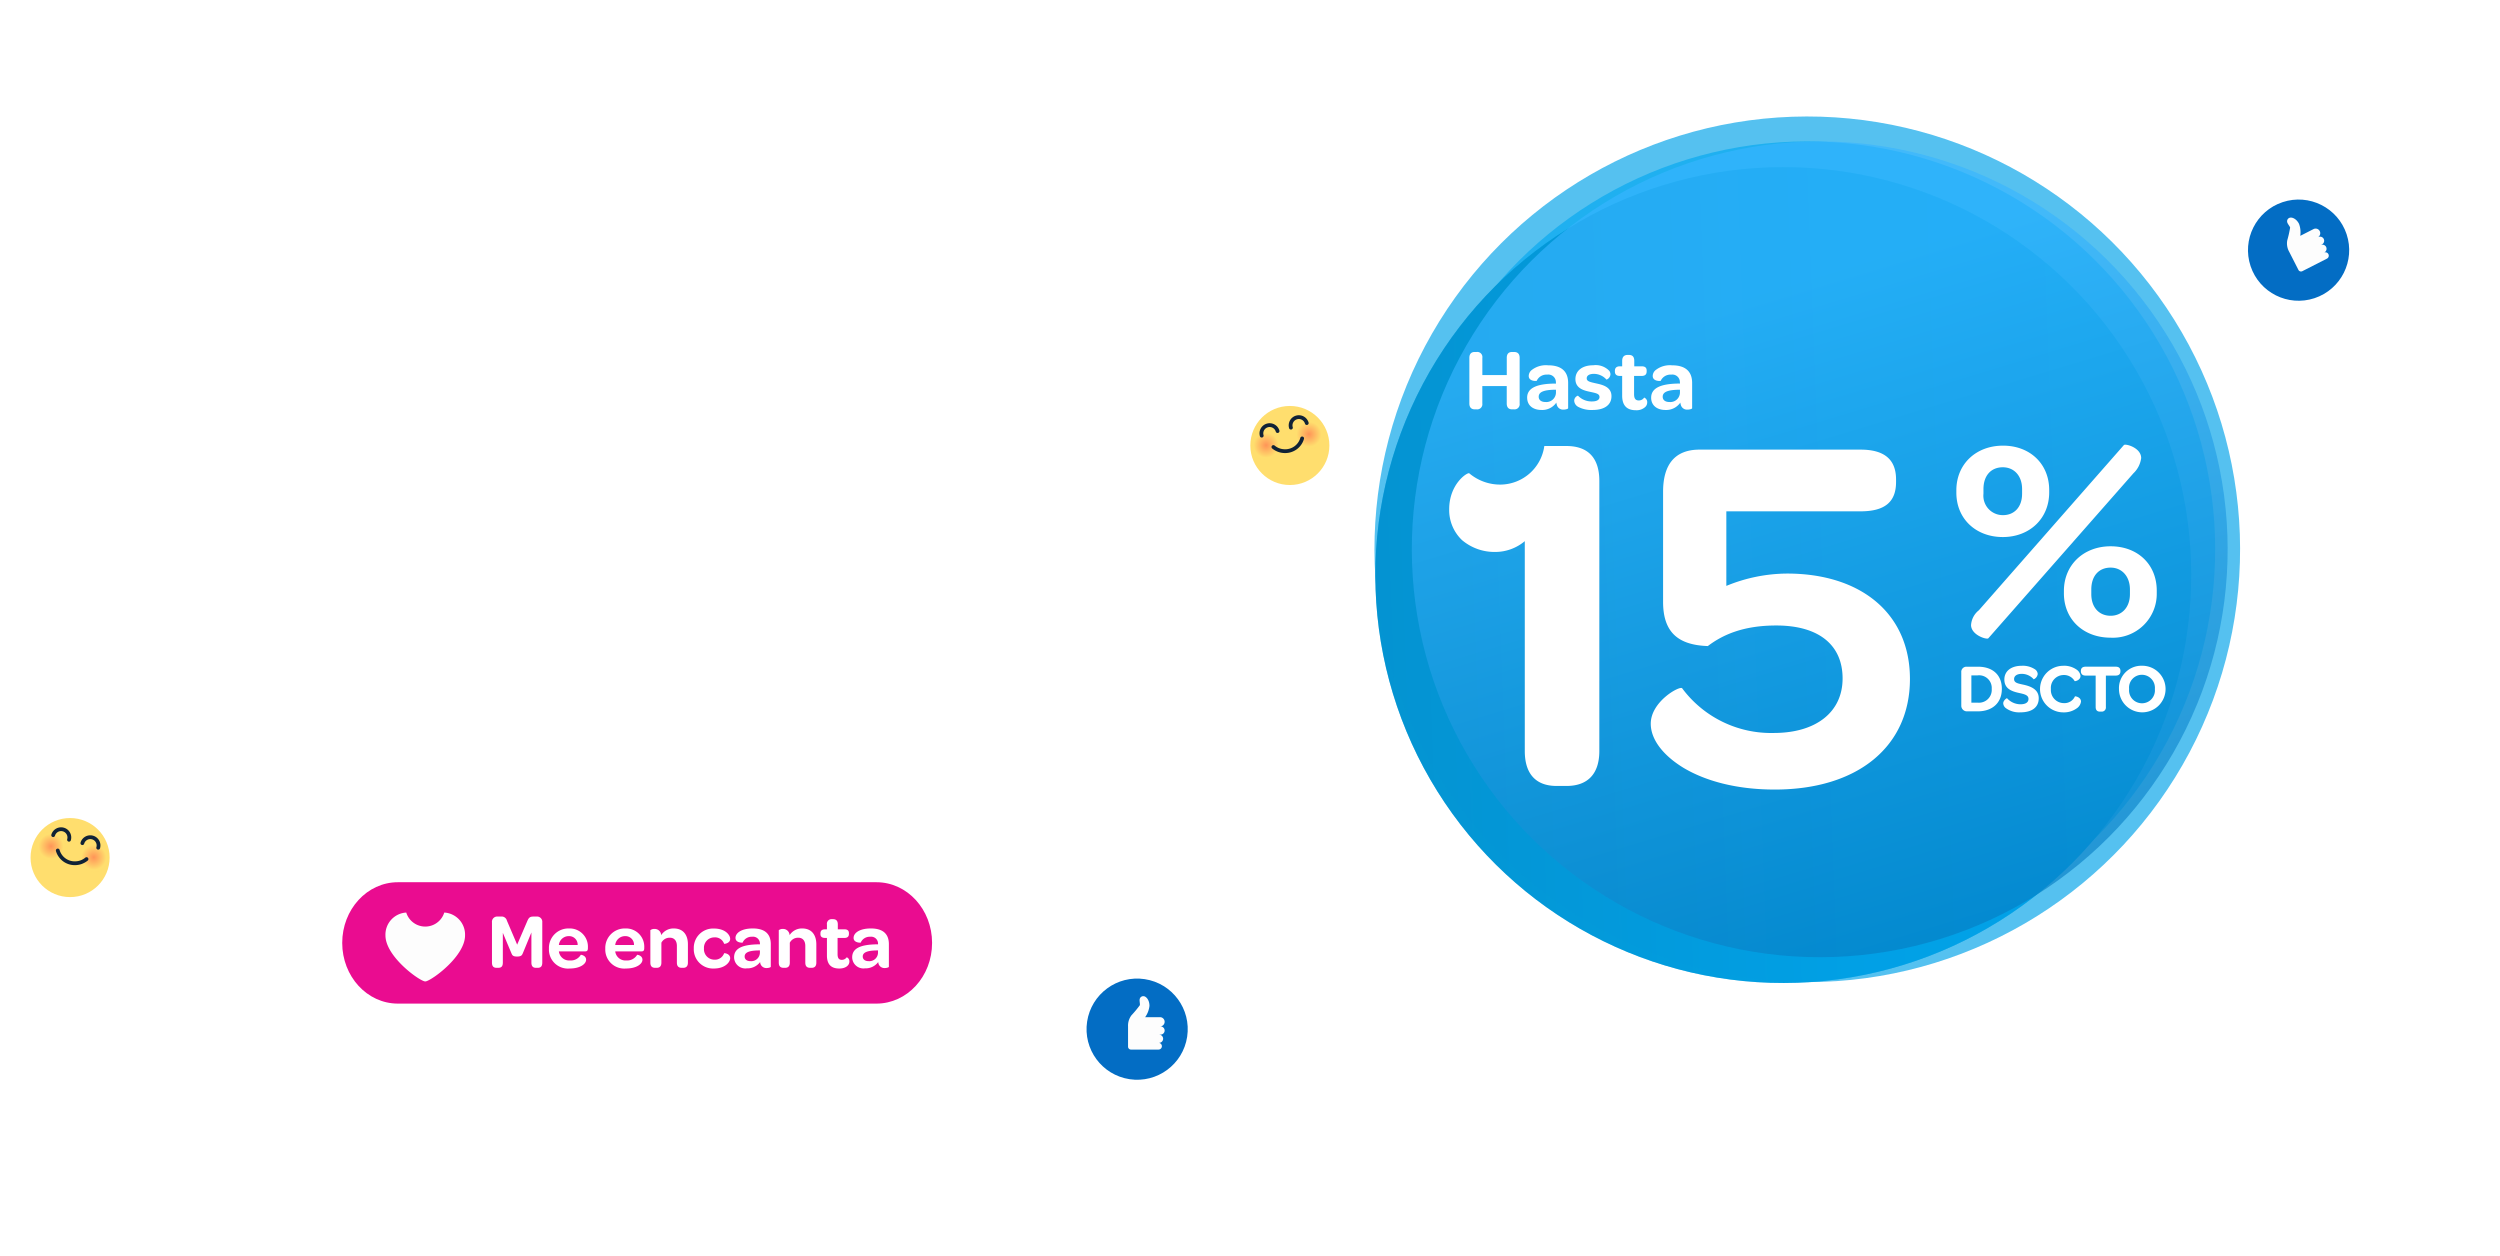 <svg xmlns="http://www.w3.org/2000/svg" xmlns:xlink="http://www.w3.org/1999/xlink" width="399.315" height="200.576" viewBox="0 0 399.315 200.576"><defs><style>.a,.c,.k,.s{fill:none;}.b{opacity:0.395;}.c,.k,.s{stroke:#fff;stroke-miterlimit:10;}.c{stroke-width:3.072px;}.d,.v,.x{fill:#fff;}.e{fill:#ffde6e;}.f,.g,.o,.p,.q{opacity:0.5;}.f{fill:url(#a);}.g{fill:url(#b);}.h{fill:#102236;}.i{opacity:0.579;}.j{clip-path:url(#c);}.k{stroke-width:1.327px;}.l{clip-path:url(#d);}.m{fill:#036dc4;}.n{fill:#fdfdfd;}.o{fill:url(#f);}.p{fill:url(#g);}.r{clip-path:url(#h);}.s{stroke-width:1.119px;}.t{clip-path:url(#i);}.u{opacity:0.42;}.v{opacity:0.08;}.w{opacity:0.558;}.x{fill-rule:evenodd;}.y{fill:#ea0c90;}.z{fill:#5ccdff;mix-blend-mode:multiply;isolation:isolate;}.aa,.ab{fill:#00a3e9;}.ab{opacity:0.665;}.ac{opacity:0.413;fill:url(#al);}.ad{opacity:0.651;fill:url(#am);}.ae{opacity:0.52;}.af{filter:url(#bd);}.ag{filter:url(#bb);}.ah{filter:url(#az);}.ai{filter:url(#ax);}.aj{filter:url(#av);}.ak{filter:url(#at);}.al{filter:url(#ar);}.am{filter:url(#ap);}.an{filter:url(#an);}.ao{filter:url(#aj);}.ap{filter:url(#ah);}.aq{filter:url(#af);}.ar{filter:url(#ad);}.as{filter:url(#ab);}.at{filter:url(#z);}.au{filter:url(#x);}.av{filter:url(#v);}.aw{filter:url(#t);}.ax{filter:url(#r);}.ay{filter:url(#p);}.az{filter:url(#n);}.ba{filter:url(#l);}.bb{filter:url(#j);}</style><radialGradient id="a" cx="0.5" cy="0.5" r="0.5" gradientTransform="matrix(-1, 0, 0, 1, 1, 0)" gradientUnits="objectBoundingBox"><stop offset="0" stop-color="#ff4c41"/><stop offset="0.841" stop-color="#ffde6e"/></radialGradient><radialGradient id="b" cx="0.5" cy="0.5" gradientTransform="matrix(0.925, -0.379, -0.379, -0.925, 0.227, 1.152)" xlink:href="#a"/><clipPath id="c"><path class="a" d="M890.672,327.972l-16.285,18.771,27.509,4.169Z" transform="translate(-874.387 -327.972)"/></clipPath><clipPath id="d"><path class="a" d="M10.26,0,0,11.826l17.33,2.627Z"/></clipPath><radialGradient id="f" cx="0.5" cy="0.5" gradientTransform="translate(0)" xlink:href="#a"/><radialGradient id="g" cx="0.5" cy="0.5" gradientTransform="matrix(0.925, 0.379, -0.379, 0.925, 0.227, -0.152)" xlink:href="#a"/><clipPath id="h"><circle class="a" cx="8.431" cy="8.431" r="8.431" transform="matrix(0.987, -0.159, 0.159, 0.987, 0, 2.678)"/></clipPath><clipPath id="i"><circle class="a" cx="4.8" cy="4.8" r="4.8" transform="matrix(0.987, -0.159, 0.159, 0.987, 0, 1.525)"/></clipPath><filter id="j" x="19.675" y="33.056" width="43.816" height="74.355" filterUnits="userSpaceOnUse"><feOffset dy="3" input="SourceAlpha"/><feGaussianBlur stdDeviation="3" result="k"/><feFlood flood-color="#00427b" flood-opacity="0.4"/><feComposite operator="in" in2="k"/><feComposite in="SourceGraphic"/></filter><filter id="l" x="47.065" y="33.686" width="48.538" height="73.095" filterUnits="userSpaceOnUse"><feOffset dy="3" input="SourceAlpha"/><feGaussianBlur stdDeviation="3" result="m"/><feFlood flood-color="#00427b" flood-opacity="0.4"/><feComposite operator="in" in2="m"/><feComposite in="SourceGraphic"/></filter><filter id="n" x="81.067" y="33.686" width="44.76" height="73.095" filterUnits="userSpaceOnUse"><feOffset dy="3" input="SourceAlpha"/><feGaussianBlur stdDeviation="3" result="o"/><feFlood flood-color="#00427b" flood-opacity="0.4"/><feComposite operator="in" in2="o"/><feComposite in="SourceGraphic"/></filter><filter id="p" x="113.022" y="33.686" width="41.612" height="73.095" filterUnits="userSpaceOnUse"><feOffset dy="3" input="SourceAlpha"/><feGaussianBlur stdDeviation="3" result="q"/><feFlood flood-color="#00427b" flood-opacity="0.4"/><feComposite operator="in" in2="q"/><feComposite in="SourceGraphic"/></filter><filter id="r" x="141.986" y="33.686" width="44.918" height="73.095" filterUnits="userSpaceOnUse"><feOffset dy="3" input="SourceAlpha"/><feGaussianBlur stdDeviation="3" result="s"/><feFlood flood-color="#00427b" flood-opacity="0.4"/><feComposite operator="in" in2="s"/><feComposite in="SourceGraphic"/></filter><filter id="t" x="48.832" y="101.18" width="65.024" height="34.991" filterUnits="userSpaceOnUse"><feOffset dy="3" input="SourceAlpha"/><feGaussianBlur stdDeviation="3" result="u"/><feFlood flood-color="#00427b" flood-opacity="0.4"/><feComposite operator="in" in2="u"/><feComposite in="SourceGraphic"/></filter><filter id="v" x="108.12" y="104.539" width="29.694" height="31.632" filterUnits="userSpaceOnUse"><feOffset dy="3" input="SourceAlpha"/><feGaussianBlur stdDeviation="3" result="w"/><feFlood flood-color="#00427b" flood-opacity="0.4"/><feComposite operator="in" in2="w"/><feComposite in="SourceGraphic"/></filter><filter id="x" x="148.213" y="104.532" width="24.39" height="31.411" filterUnits="userSpaceOnUse"><feOffset dy="3" input="SourceAlpha"/><feGaussianBlur stdDeviation="3" result="y"/><feFlood flood-color="#00427b" flood-opacity="0.4"/><feComposite operator="in" in2="y"/><feComposite in="SourceGraphic"/></filter><filter id="z" x="97.196" y="104.483" width="27.408" height="31.636" filterUnits="userSpaceOnUse"><feOffset dy="3" input="SourceAlpha"/><feGaussianBlur stdDeviation="3" result="aa"/><feFlood flood-color="#00427b" flood-opacity="0.4"/><feComposite operator="in" in2="aa"/><feComposite in="SourceGraphic"/></filter><filter id="ab" x="121.201" y="104.521" width="29.32" height="35.555" filterUnits="userSpaceOnUse"><feOffset dy="3" input="SourceAlpha"/><feGaussianBlur stdDeviation="3" result="ac"/><feFlood flood-color="#00427b" flood-opacity="0.4"/><feComposite operator="in" in2="ac"/><feComposite in="SourceGraphic"/></filter><filter id="ad" x="155.302" y="104.483" width="30.134" height="31.636" filterUnits="userSpaceOnUse"><feOffset dy="3" input="SourceAlpha"/><feGaussianBlur stdDeviation="3" result="ae"/><feFlood flood-color="#00427b" flood-opacity="0.4"/><feComposite operator="in" in2="ae"/><feComposite in="SourceGraphic"/></filter><filter id="af" x="134.571" y="104.759" width="29.532" height="31.451" filterUnits="userSpaceOnUse"><feOffset dy="3" input="SourceAlpha"/><feGaussianBlur stdDeviation="3" result="ag"/><feFlood flood-color="#00427b" flood-opacity="0.4"/><feComposite operator="in" in2="ag"/><feComposite in="SourceGraphic"/></filter><filter id="ah" x="20.277" y="97.589" width="41.942" height="41.935" filterUnits="userSpaceOnUse"><feOffset dy="3" input="SourceAlpha"/><feGaussianBlur stdDeviation="3" result="ai"/><feFlood flood-color="#00427b" flood-opacity="0.4"/><feComposite operator="in" in2="ai"/><feComposite in="SourceGraphic"/></filter><filter id="aj" x="140.359" y="162.953" width="19.378" height="19.342" filterUnits="userSpaceOnUse"><feOffset dy="3" input="SourceAlpha"/><feGaussianBlur stdDeviation="3" result="ak"/><feFlood flood-color="#00427b" flood-opacity="0.4"/><feComposite operator="in" in2="ak"/><feComposite in="SourceGraphic"/></filter><linearGradient id="al" x1="0.5" x2="0.5" y2="1" gradientUnits="objectBoundingBox"><stop offset="0" stop-color="#00a3e9"/><stop offset="0.419" stop-color="#029ee0"/><stop offset="1" stop-color="#0a7eaf"/></linearGradient><linearGradient id="am" x1="0.164" y1="0.516" x2="1.058" y2="0.281" gradientUnits="objectBoundingBox"><stop offset="0" stop-color="#38b6ff"/><stop offset="1" stop-color="#0077bc"/></linearGradient><filter id="an" x="222.472" y="62.237" width="41.986" height="72.298" filterUnits="userSpaceOnUse"><feOffset dy="3" input="SourceAlpha"/><feGaussianBlur stdDeviation="3" result="ao"/><feFlood flood-color="#00427b" flood-opacity="0.4"/><feComposite operator="in" in2="ao"/><feComposite in="SourceGraphic"/></filter><filter id="ap" x="254.671" y="62.812" width="59.401" height="72.297" filterUnits="userSpaceOnUse"><feOffset dy="3" input="SourceAlpha"/><feGaussianBlur stdDeviation="3" result="aq"/><feFlood flood-color="#00427b" flood-opacity="0.4"/><feComposite operator="in" in2="aq"/><feComposite in="SourceGraphic"/></filter><filter id="ar" x="303.479" y="62.032" width="50.009" height="48.971" filterUnits="userSpaceOnUse"><feOffset dy="3" input="SourceAlpha"/><feGaussianBlur stdDeviation="3" result="as"/><feFlood flood-color="#00427b" flood-opacity="0.4"/><feComposite operator="in" in2="as"/><feComposite in="SourceGraphic"/></filter><filter id="at" x="304.263" y="97.486" width="24.482" height="25.133" filterUnits="userSpaceOnUse"><feOffset dy="3" input="SourceAlpha"/><feGaussianBlur stdDeviation="3" result="au"/><feFlood flood-color="#00427b" flood-opacity="0.4"/><feComposite operator="in" in2="au"/><feComposite in="SourceGraphic"/></filter><filter id="av" x="310.966" y="97.333" width="23.667" height="25.442" filterUnits="userSpaceOnUse"><feOffset dy="3" input="SourceAlpha"/><feGaussianBlur stdDeviation="3" result="aw"/><feFlood flood-color="#00427b" flood-opacity="0.4"/><feComposite operator="in" in2="aw"/><feComposite in="SourceGraphic"/></filter><filter id="ax" x="316.908" y="97.333" width="24.482" height="25.442" filterUnits="userSpaceOnUse"><feOffset dy="3" input="SourceAlpha"/><feGaussianBlur stdDeviation="3" result="ay"/><feFlood flood-color="#00427b" flood-opacity="0.4"/><feComposite operator="in" in2="ay"/><feComposite in="SourceGraphic"/></filter><filter id="az" x="323.369" y="97.486" width="24.317" height="25.177" filterUnits="userSpaceOnUse"><feOffset dy="3" input="SourceAlpha"/><feGaussianBlur stdDeviation="3" result="ba"/><feFlood flood-color="#00427b" flood-opacity="0.4"/><feComposite operator="in" in2="ba"/><feComposite in="SourceGraphic"/></filter><filter id="bb" x="329.455" y="97.333" width="25.342" height="25.442" filterUnits="userSpaceOnUse"><feOffset dy="3" input="SourceAlpha"/><feGaussianBlur stdDeviation="3" result="bc"/><feFlood flood-color="#00427b" flood-opacity="0.4"/><feComposite operator="in" in2="bc"/><feComposite in="SourceGraphic"/></filter><filter id="bd" x="225.692" y="47.23" width="53.585" height="27.302" filterUnits="userSpaceOnUse"><feOffset dy="3" input="SourceAlpha"/><feGaussianBlur stdDeviation="3" result="be"/><feFlood flood-color="#00427b" flood-opacity="0.4"/><feComposite operator="in" in2="be"/><feComposite in="SourceGraphic"/></filter></defs><g transform="translate(-841.173 -171.103)"><g class="b" transform="translate(1127.588 172.639)"><g transform="translate(0 0)"><ellipse class="c" cx="2.22" cy="2.22" rx="2.22" ry="2.22"/></g></g><g transform="translate(1192.885 184.491)"><g transform="translate(0 0)"><ellipse class="d" cx="1.529" cy="1.529" rx="1.529" ry="1.529"/></g></g><g transform="translate(846.053 301.765)"><ellipse class="e" cx="6.314" cy="6.314" rx="6.314" ry="6.314" transform="translate(0 0)"/><ellipse class="f" cx="2.357" cy="2.357" rx="2.357" ry="2.357" transform="translate(0.907 2.168)"/><ellipse class="g" cx="2.357" cy="2.357" rx="2.357" ry="2.357" transform="translate(11.393 9.352) rotate(-157.706)"/><path class="h" d="M92.9,510.108a.3.3,0,0,0,.29-.219,1.62,1.62,0,1,0-3.113-.9.3.3,0,1,0,.581.168,1.015,1.015,0,0,1,1.951.564.3.3,0,0,0,.206.375A.309.309,0,0,0,92.9,510.108Z" transform="translate(-86.754 -506.337)"/><path class="h" d="M76.452,514.6a.3.3,0,0,0,.291-.219,1.62,1.62,0,0,0-3.113-.9.3.3,0,1,0,.581.168,1.015,1.015,0,0,1,1.951.564.3.3,0,0,0,.207.375A.3.3,0,0,0,76.452,514.6Z" transform="translate(-65.645 -509.552)"/><path class="h" d="M83.427,522.448a3.2,3.2,0,0,0,2.046-.733.3.3,0,1,0-.387-.465,2.593,2.593,0,0,1-1.659.593,2.507,2.507,0,0,1-2.448-1.814.3.3,0,0,0-.584.157A3.113,3.113,0,0,0,83.427,522.448Z" transform="translate(-76.339 -514.924)"/></g><g class="i" transform="translate(1212.979 243.999)"><g class="j" transform="translate(0 0)"><g transform="translate(-22.606 -12.256)"><line class="k" y1="16.857" x2="64.587"/><line class="k" y1="16.857" x2="64.587" transform="translate(0.349 1.337)"/><line class="k" y1="16.857" x2="64.587" transform="translate(0.698 2.674)"/><line class="k" y1="16.857" x2="64.587" transform="translate(1.047 4.011)"/><line class="k" y1="16.857" x2="64.587" transform="translate(1.396 5.348)"/><line class="k" y1="16.857" x2="64.587" transform="translate(1.745 6.685)"/><line class="k" y1="16.857" x2="64.587" transform="translate(2.094 8.022)"/><line class="k" y1="16.857" x2="64.587" transform="translate(2.443 9.358)"/><line class="k" y1="16.857" x2="64.587" transform="translate(2.792 10.695)"/><line class="k" y1="16.857" x2="64.587" transform="translate(3.14 12.032)"/><line class="k" y1="16.857" x2="64.587" transform="translate(3.489 13.369)"/><line class="k" y1="16.857" x2="64.587" transform="translate(3.838 14.706)"/><line class="k" y1="16.857" x2="64.587" transform="translate(4.187 16.043)"/><line class="k" y1="16.857" x2="64.587" transform="translate(4.536 17.38)"/><line class="k" y1="16.857" x2="64.587" transform="translate(4.885 18.717)"/><line class="k" y1="16.857" x2="64.587" transform="translate(5.234 20.054)"/><line class="k" y1="16.857" x2="64.587" transform="translate(5.583 21.391)"/><line class="k" y1="16.857" x2="64.587" transform="translate(5.932 22.728)"/><line class="k" y1="16.857" x2="64.587" transform="translate(6.281 24.065)"/><line class="k" y1="16.857" x2="64.587" transform="translate(6.63 25.402)"/><line class="k" y1="16.857" x2="64.587" transform="translate(6.979 26.739)"/><line class="k" y1="16.857" x2="64.587" transform="translate(7.328 28.075)"/><line class="k" y1="16.857" x2="64.587" transform="translate(7.677 29.412)"/><line class="k" y1="16.857" x2="64.587" transform="translate(8.026 30.749)"/></g></g></g><g class="i" transform="translate(1052.256 296.939) rotate(140)"><g class="l" transform="translate(0 0)"><g transform="translate(-14.241 -7.721)"><line class="k" y1="10.62" x2="40.689" transform="translate(0 0)"/><line class="k" y1="10.62" x2="40.689" transform="translate(0.22 0.842)"/><line class="k" y1="10.62" x2="40.689" transform="translate(0.44 1.684)"/><line class="k" y1="10.62" x2="40.689" transform="translate(0.659 2.527)"/><line class="k" y1="10.62" x2="40.689" transform="translate(0.879 3.369)"/><line class="k" y1="10.62" x2="40.689" transform="translate(1.099 4.211)"/><line class="k" y1="10.62" x2="40.689" transform="translate(1.319 5.053)"/><line class="k" y1="10.62" x2="40.689" transform="translate(1.539 5.896)"/><line class="k" y1="10.62" x2="40.689" transform="translate(1.759 6.738)"/><line class="k" y1="10.62" x2="40.689" transform="translate(1.978 7.58)"/><line class="k" y1="10.62" x2="40.689" transform="translate(2.198 8.422)"/><line class="k" y1="10.62" x2="40.689" transform="translate(2.418 9.265)"/><line class="k" y1="10.62" x2="40.689" transform="translate(2.638 10.107)"/><line class="k" y1="10.62" x2="40.689" transform="translate(2.858 10.949)"/><line class="k" y1="10.62" x2="40.689" transform="translate(3.078 11.791)"/><line class="k" y1="10.62" x2="40.689" transform="translate(3.297 12.634)"/><line class="k" y1="10.62" x2="40.689" transform="translate(3.517 13.476)"/><line class="k" y1="10.62" x2="40.689" transform="translate(3.737 14.318)"/><line class="k" y1="10.62" x2="40.689" transform="translate(3.957 15.16)"/><line class="k" y1="10.62" x2="40.689" transform="translate(4.177 16.003)"/><line class="k" y1="10.62" x2="40.689" transform="translate(4.397 16.845)"/><line class="k" y1="10.62" x2="40.689" transform="translate(4.616 17.687)"/><line class="k" y1="10.62" x2="40.689" transform="translate(4.836 18.529)"/><line class="k" y1="10.62" x2="40.689" transform="translate(5.056 19.372)"/></g></g></g><g class="i" transform="translate(919.212 183.626) rotate(140)"><g class="l" transform="translate(0 0)"><g transform="translate(-14.241 -7.721)"><line class="k" y1="10.62" x2="40.689" transform="translate(0 0)"/><line class="k" y1="10.62" x2="40.689" transform="translate(0.22 0.842)"/><line class="k" y1="10.62" x2="40.689" transform="translate(0.44 1.684)"/><line class="k" y1="10.62" x2="40.689" transform="translate(0.659 2.527)"/><line class="k" y1="10.62" x2="40.689" transform="translate(0.879 3.369)"/><line class="k" y1="10.62" x2="40.689" transform="translate(1.099 4.211)"/><line class="k" y1="10.62" x2="40.689" transform="translate(1.319 5.053)"/><line class="k" y1="10.62" x2="40.689" transform="translate(1.539 5.896)"/><line class="k" y1="10.62" x2="40.689" transform="translate(1.759 6.738)"/><line class="k" y1="10.62" x2="40.689" transform="translate(1.978 7.58)"/><line class="k" y1="10.62" x2="40.689" transform="translate(2.198 8.422)"/><line class="k" y1="10.62" x2="40.689" transform="translate(2.418 9.265)"/><line class="k" y1="10.62" x2="40.689" transform="translate(2.638 10.107)"/><line class="k" y1="10.62" x2="40.689" transform="translate(2.858 10.949)"/><line class="k" y1="10.62" x2="40.689" transform="translate(3.078 11.791)"/><line class="k" y1="10.62" x2="40.689" transform="translate(3.297 12.634)"/><line class="k" y1="10.62" x2="40.689" transform="translate(3.517 13.476)"/><line class="k" y1="10.62" x2="40.689" transform="translate(3.737 14.318)"/><line class="k" y1="10.62" x2="40.689" transform="translate(3.957 15.16)"/><line class="k" y1="10.62" x2="40.689" transform="translate(4.177 16.003)"/><line class="k" y1="10.62" x2="40.689" transform="translate(4.397 16.845)"/><line class="k" y1="10.62" x2="40.689" transform="translate(4.616 17.687)"/><line class="k" y1="10.62" x2="40.689" transform="translate(4.836 18.529)"/><line class="k" y1="10.62" x2="40.689" transform="translate(5.056 19.372)"/></g></g></g><g class="b" transform="translate(1204.948 218.815)"><g transform="translate(0)"><ellipse class="c" cx="2.22" cy="2.22" rx="2.22" ry="2.22"/></g></g><g transform="translate(1013.602 326.291)"><ellipse class="m" cx="8.079" cy="8.079" rx="8.079" ry="8.079" transform="matrix(0.15, -0.989, 0.989, 0.15, 0, 15.975)"/><g transform="translate(7.746 3.933)"><path class="n" d="M222.489,319.736h-.083a.74.74,0,1,0,0-1.48h-2.373a3.878,3.878,0,0,0,.69-1.8c0-.951-.521-1.48-.861-1.54a.583.583,0,0,0-.687.407c-.1.287.075.831.008,1.025a17.506,17.506,0,0,1-1.337,1.61,2.738,2.738,0,0,0-.544,1.774v3.239a.462.462,0,0,0,.46.46h4.409a.536.536,0,1,0,0-1.072h.076a.657.657,0,0,0,0-1.314h.242a.657.657,0,0,0,0-1.314Z" transform="translate(-217.298 -314.908)"/></g></g><g transform="matrix(0.891, -0.454, 0.454, 0.891, 1195.943, 207.043)"><ellipse class="m" cx="8.079" cy="8.079" rx="8.079" ry="8.079" transform="matrix(0.15, -0.989, 0.989, 0.15, 0, 15.975)"/><g transform="translate(7.746 3.933)"><path class="n" d="M5.191,4.828H5.108a.74.74,0,1,0,0-1.48H2.735a3.878,3.878,0,0,0,.69-1.8C3.424.6,2.9.072,2.564.012a.583.583,0,0,0-.687.407c-.1.287.075.831.008,1.025A17.508,17.508,0,0,1,.548,3.054,2.737,2.737,0,0,0,0,4.828V8.067a.462.462,0,0,0,.46.46H4.874a.536.536,0,1,0,0-1.072h.076a.657.657,0,0,0,0-1.314h.242a.657.657,0,0,0,0-1.314Z" transform="translate(0 0)"/></g></g><g transform="translate(1040.329 235.945)"><ellipse class="e" cx="6.314" cy="6.314" rx="6.314" ry="6.314" transform="translate(0.554 0)"/><ellipse class="o" cx="2.357" cy="2.357" rx="2.357" ry="2.357" transform="translate(7.561 2.168)"/><ellipse class="p" cx="2.357" cy="2.357" rx="2.357" ry="2.357" transform="translate(0 4.991) rotate(-22.294)"/><path class="h" d="M90.418,510.108a.3.3,0,0,1-.29-.219,1.62,1.62,0,1,1,3.113-.9.3.3,0,1,1-.581.168,1.015,1.015,0,0,0-1.951.564.3.3,0,0,1-.206.375A.309.309,0,0,1,90.418,510.108Z" transform="translate(-83.381 -506.337)"/><path class="h" d="M73.973,514.6a.3.3,0,0,1-.291-.219,1.62,1.62,0,0,1,3.113-.9.3.3,0,0,1-.581.168,1.015,1.015,0,0,0-1.951.564.3.3,0,0,1-.207.375A.3.3,0,0,1,73.973,514.6Z" transform="translate(-71.599 -509.552)"/><path class="h" d="M82.539,522.448a3.2,3.2,0,0,1-2.046-.733.3.3,0,0,1,.387-.465,2.593,2.593,0,0,0,1.658.593,2.507,2.507,0,0,0,2.448-1.814.3.3,0,0,1,.584.157A3.113,3.113,0,0,1,82.539,522.448Z" transform="translate(-76.447 -514.924)"/></g><g class="q" transform="translate(840.24 203.138) rotate(-13)"><g transform="translate(0 4.148)"><g transform="translate(0 0)"><ellipse class="d" cx="1.529" cy="1.529" rx="1.529" ry="1.529"/></g></g><g transform="translate(8.579 2.102)"><g transform="translate(0 0)"><ellipse class="d" cx="1.529" cy="1.529" rx="1.529" ry="1.529"/></g></g><g transform="translate(17.499 0)"><g transform="translate(0 0)"><ellipse class="d" cx="1.529" cy="1.529" rx="1.529" ry="1.529"/></g></g></g><g class="i" transform="translate(877.321 327.381)"><g class="r" transform="translate(0 0)"><g transform="translate(-12.691 -14.844)"><line class="s" x2="24.244" y2="34.925" transform="translate(16.628)"/><line class="s" x2="24.244" y2="34.925" transform="translate(15.905 0.502)"/><line class="s" x2="24.244" y2="34.925" transform="translate(15.182 1.004)"/><line class="s" x2="24.244" y2="34.925" transform="translate(14.459 1.506)"/><line class="s" x2="24.244" y2="34.925" transform="translate(13.736 2.007)"/><line class="s" x2="24.244" y2="34.925" transform="translate(13.013 2.509)"/><line class="s" x2="24.244" y2="34.925" transform="translate(12.29 3.011)"/><line class="s" x2="24.244" y2="34.925" transform="translate(11.567 3.513)"/><line class="s" x2="24.244" y2="34.925" transform="translate(10.844 4.015)"/><line class="s" x2="24.244" y2="34.925" transform="translate(10.121 4.517)"/><line class="s" x2="24.244" y2="34.925" transform="translate(9.398 5.019)"/><line class="s" x2="24.244" y2="34.925" transform="translate(8.675 5.52)"/><line class="s" x2="24.244" y2="34.925" transform="translate(7.952 6.022)"/><line class="s" x2="24.244" y2="34.925" transform="translate(7.229 6.524)"/><line class="s" x2="24.244" y2="34.925" transform="translate(6.506 7.026)"/><line class="s" x2="24.244" y2="34.925" transform="translate(5.783 7.528)"/><line class="s" x2="24.244" y2="34.925" transform="translate(5.061 8.03)"/><line class="s" x2="24.244" y2="34.925" transform="translate(4.338 8.531)"/><line class="s" x2="24.244" y2="34.925" transform="translate(3.615 9.033)"/><line class="s" x2="24.244" y2="34.925" transform="translate(2.892 9.535)"/><line class="s" x2="24.244" y2="34.925" transform="translate(2.169 10.037)"/><line class="s" x2="24.244" y2="34.925" transform="translate(1.446 10.539)"/><line class="s" x2="24.244" y2="34.925" transform="translate(0.723 11.041)"/><line class="s" x2="24.244" y2="34.925" transform="translate(0 11.543)"/></g></g></g><g class="i" transform="translate(1190.336 327.381)"><g class="t" transform="translate(0 0)"><g transform="translate(-7.226 -8.452)"><line class="s" x2="13.805" y2="19.886" transform="translate(9.468)"/><line class="s" x2="13.805" y2="19.886" transform="translate(9.056 0.286)"/><line class="s" x2="13.805" y2="19.886" transform="translate(8.644 0.571)"/><line class="s" x2="13.805" y2="19.886" transform="translate(8.233 0.857)"/><line class="s" x2="13.805" y2="19.886" transform="translate(7.821 1.143)"/><line class="s" x2="13.805" y2="19.886" transform="translate(7.409 1.429)"/><line class="s" x2="13.805" y2="19.886" transform="translate(6.998 1.715)"/><line class="s" x2="13.805" y2="19.886" transform="translate(6.586 2)"/><line class="s" x2="13.805" y2="19.886" transform="translate(6.175 2.286)"/><line class="s" x2="13.805" y2="19.886" transform="translate(5.763 2.572)"/><line class="s" x2="13.805" y2="19.886" transform="translate(5.351 2.858)"/><line class="s" x2="13.805" y2="19.886" transform="translate(4.94 3.143)"/><line class="s" x2="13.805" y2="19.886" transform="translate(4.528 3.429)"/><line class="s" x2="13.805" y2="19.886" transform="translate(4.116 3.715)"/><line class="s" x2="13.805" y2="19.886" transform="translate(3.705 4.001)"/><line class="s" x2="13.805" y2="19.886" transform="translate(3.293 4.286)"/><line class="s" x2="13.805" y2="19.886" transform="translate(2.881 4.572)"/><line class="s" x2="13.805" y2="19.886" transform="translate(2.47 4.858)"/><line class="s" x2="13.805" y2="19.886" transform="translate(2.058 5.144)"/><line class="s" x2="13.805" y2="19.886" transform="translate(1.647 5.429)"/><line class="s" x2="13.805" y2="19.886" transform="translate(1.235 5.715)"/><line class="s" x2="13.805" y2="19.886" transform="translate(0.823 6.001)"/><line class="s" x2="13.805" y2="19.886" transform="translate(0.412 6.286)"/><line class="s" x2="13.805" y2="19.886" transform="translate(0 6.572)"/></g></g></g><g transform="translate(951.489 360.263) rotate(-19)"><g class="u" transform="translate(0 6.78)"><path class="d" d="M5.293,2.647A2.647,2.647,0,1,1,2.646,0,2.647,2.647,0,0,1,5.293,2.647Z"/></g><g transform="translate(50.233 0)"><g transform="translate(0 0)"><circle class="c" cx="2.755" cy="2.755" r="2.755"/></g></g></g><g class="b" transform="matrix(0.891, -0.454, 0.454, 0.891, 1222.403, 329.752)"><g transform="translate(0 0)"><circle class="c" cx="3.22" cy="3.22" r="3.22"/></g></g><g class="u" transform="matrix(0.891, -0.454, 0.454, 0.891, 1029.333, 345.354)"><path class="d" d="M6.187,3.094A3.094,3.094,0,1,1,3.093,0,3.093,3.093,0,0,1,6.187,3.094Z"/></g><g class="u" transform="matrix(0.891, -0.454, 0.454, 0.891, 1005.28, 234.592)"><path class="d" d="M6.187,3.094A3.094,3.094,0,1,1,3.093,0,3.093,3.093,0,0,1,6.187,3.094Z"/></g><g transform="translate(982.654 178.811)"><g transform="translate(28.117 3.965)"><circle class="c" cx="2.932" cy="2.932" r="2.932"/></g><g transform="translate(0)"><circle class="d" cx="1.076" cy="1.076" r="1.076"/></g><path class="v" d="M913.862,722.247H890.848a1.661,1.661,0,0,1-1.657-1.657h0a1.661,1.661,0,0,1,1.657-1.656h23.015a1.661,1.661,0,0,1,1.656,1.656h0A1.661,1.661,0,0,1,913.862,722.247Z" transform="translate(-822.586 -706.292)"/></g><g class="w" transform="translate(1178.78 346.587) rotate(180)"><g transform="translate(28.117 3.965)"><circle class="c" cx="2.932" cy="2.932" r="2.932"/></g><circle class="d" cx="1.076" cy="1.076" r="1.076"/><path class="v" d="M24.671,3.313H1.657A1.661,1.661,0,0,1,0,1.656H0A1.661,1.661,0,0,1,1.657,0H24.671a1.661,1.661,0,0,1,1.656,1.656h0A1.661,1.661,0,0,1,24.671,3.313Z" transform="translate(66.605 12.642)"/></g><g transform="translate(869.848 210.159)"><g transform="translate(0)"><g class="bb" transform="matrix(1, 0, 0, 1, -28.67, -39.06)"><path class="d" d="M1326.592,358.559v7.32c0,8.816-4.407,13.853-12.908,13.853s-12.908-5.037-12.908-13.853V337.23c0-8.815,4.408-13.853,12.908-13.853s12.908,5.038,12.908,13.853v5.352h-8.186v-5.9c0-3.935-1.731-5.431-4.486-5.431s-4.486,1.5-4.486,5.431V366.43c0,3.935,1.732,5.352,4.486,5.352s4.486-1.417,4.486-5.352v-7.871Z" transform="translate(-1272.1 -284.32)"/></g><g class="ba" transform="matrix(1, 0, 0, 1, -28.67, -39.06)"><path class="d" d="M1374.886,361.665l-10.94-36.835H1373l6.612,25.107,6.611-25.107h8.264l-10.94,36.835v18.26h-8.658Z" transform="translate(-1307.88 -285.14)"/></g><g class="az" transform="matrix(1, 0, 0, 1, -28.67, -39.06)"><path class="d" d="M1468.256,337.5v1.968c0,5.667-1.731,9.287-5.588,11.1,4.644,1.81,6.454,5.982,6.454,11.806v4.486c0,8.5-4.486,13.066-13.144,13.066h-13.616v-55.1h13.065C1464.4,324.83,1468.256,329,1468.256,337.5Zm-17.237-4.8v14.561h3.385c3.227,0,5.195-1.417,5.195-5.824v-3.069c0-3.935-1.338-5.667-4.407-5.667Zm0,22.432v16.922h4.959c2.912,0,4.486-1.338,4.486-5.431v-4.8c0-5.116-1.653-6.69-5.588-6.69Z" transform="translate(-1352.29 -285.14)"/></g><g class="ay" transform="matrix(1, 0, 0, 1, -28.67, -39.06)"><path class="d" d="M1524.715,348.048H1536.6v7.871h-11.885v16.135h14.954v7.871h-23.612v-55.1h23.612v7.87h-14.954Z" transform="translate(-1394.04 -285.14)"/></g><g class="ax" transform="matrix(1, 0, 0, 1, -28.67, -39.06)"><path class="d" d="M1600.96,379.925c-.472-1.417-.787-2.283-.787-6.769V364.5c0-5.116-1.732-7-5.667-7h-2.991v22.432h-8.658v-55.1h13.065c8.973,0,12.83,4.171,12.83,12.672v4.329c0,5.667-1.81,9.366-5.667,11.176,4.329,1.81,5.746,5.982,5.746,11.727v8.5a16.232,16.232,0,0,0,.944,6.69Zm-9.445-47.225v16.922h3.384c3.227,0,5.2-1.417,5.2-5.824v-5.431c0-3.935-1.338-5.667-4.408-5.667Z" transform="translate(-1431.87 -285.14)"/></g><g transform="translate(0.602 64.533)"><g transform="translate(28.555 3.59)"><g class="aw" transform="matrix(1, 0, 0, 1, -57.83, -107.18)"><path class="d" d="M1401.788,483.846c-3.767,0-6.436,2.719-6.449,7.124a6.418,6.418,0,0,0,6.474,6.508c1.947,0,3.156-.3,3.859-.879V494.37a7.467,7.467,0,0,1-3.237.65c-2.016.006-3.638-1.1-3.9-2.866l-.023-.157h2.354a11.44,11.44,0,0,0,4.758-.686,2.417,2.417,0,0,0,1.412-2.423,5.044,5.044,0,0,0-5.248-5.041m1.534,5.773a10.723,10.723,0,0,1-3.179.3H1398.5l.009-.142.025-.448a3,3,0,0,1,2.956-2.976,3.2,3.2,0,0,1,1.934.53,1.928,1.928,0,0,1,.746,1.61,1.1,1.1,0,0,1-.849,1.131m5.336-.691,0,8.321h3.089v-7.724a3.413,3.413,0,0,1,.629-2.275,2.277,2.277,0,0,1,1.828-.712,5.044,5.044,0,0,1,.84.068V484.16a3.431,3.431,0,0,0-1.564-.321c-3.461,0-4.812,2.457-4.824,5.09m-40.637,8.321h3.085V480.487h-3.085Zm11.4-13.4c-4.117,0-5.912,2.819-5.923,5.586v7.817h3.068v-7.592a3.513,3.513,0,0,1,.711-2.3,2.367,2.367,0,0,1,1.87-.831,2.669,2.669,0,0,1,2.107.821,3.789,3.789,0,0,1,.749,2.559l0,7.347h3.063v-7.641a5.4,5.4,0,0,0-5.647-5.763m11.069-3.359h-3.053l.01,12.1c.017,3.07,1.562,4.879,4.9,4.9,1.417,0,2.269-.464,2.62-1.2v-1.905a5.633,5.633,0,0,1-2.22.352,2.193,2.193,0,0,1-1.667-.6,2.753,2.753,0,0,1-.59-1.945v-5.661h2.674c1.307,0,1.853-.833,1.859-1.451v-1.225h-4.533Z" transform="translate(-1310.19 -373.31)"/></g><g class="av" transform="matrix(1, 0, 0, 1, -57.83, -107.18)"><path class="d" d="M1515.033,495.7a2.418,2.418,0,0,0,1.413-2.423,5.043,5.043,0,0,0-5.246-5.041c-3.768,0-6.439,2.719-6.448,7.124a6.417,6.417,0,0,0,6.47,6.508c1.947,0,3.159-.3,3.863-.879v-2.229a7.479,7.479,0,0,1-3.238.65c-2.017.006-3.638-1.1-3.9-2.866l-.022-.157h2.354a11.426,11.426,0,0,0,4.756-.686m-7.122-1.4.011-.142.022-.448a3,3,0,0,1,2.953-2.976,3.2,3.2,0,0,1,1.937.53,1.915,1.915,0,0,1,.747,1.61,1.1,1.1,0,0,1-.849,1.131,10.72,10.72,0,0,1-3.18.3Z" transform="translate(-1387.63 -377.7)"/></g><g class="au" transform="matrix(1, 0, 0, 1, -57.83, -107.18)"><path class="d" d="M1597.217,493.308v8.321h3.092v-7.724a3.413,3.413,0,0,1,.63-2.275,2.281,2.281,0,0,1,1.827-.712,5.018,5.018,0,0,1,.841.068v-2.447a3.433,3.433,0,0,0-1.565-.321c-3.459,0-4.81,2.457-4.825,5.09" transform="translate(-1440 -377.69)"/></g><g class="at" transform="matrix(1, 0, 0, 1, -57.83, -107.18)"><path class="d" d="M1483.858,501.741c-2.254,0-3.936-1.232-3.936-2.561V497.7h.113a5.881,5.881,0,0,0,3.682,1.234c1.5,0,2.228-.46,2.228-1.429,0-.749-.432-1.11-2.548-1.426-2.589-.386-3.837-1.475-3.837-3.457,0-2.444,2.065-4.522,5.2-4.522,2.779,0,3.911,1.522,3.911,2.78v1.232h-.113a5.158,5.158,0,0,0-3.5-1.206c-1.866,0-2.456.6-2.456,1.449,0,.654.365.92,2.456,1.281,2.541.436,3.907,1.62,3.907,3.7,0,2.756-1.819,4.4-5.11,4.4" transform="translate(-1373.36 -377.62)"/></g><g class="as" transform="matrix(1, 0, 0, 1, -57.83, -107.18)"><path class="d" d="M1546.192,497.89c.022.531.049,1.233.049,1.668,0,3.264-2.046,6.19-6,6.19-2.525,0-4.251-1.3-4.251-2.852V501.42h.135a5.229,5.229,0,0,0,3.891,1.4c2.2,0,3.2-1.111,3.2-3,0-.191,0-.458-.021-.678,0-.191-.021-.531-.021-.65v-.313a3.123,3.123,0,0,1-3.158,1.932,4.988,4.988,0,0,1-5.093-5.273c0-3.675,2.269-6.649,6.225-6.649,3.049,0,5,2.37,5,5.709v2.223c0,.436.022,1.184.046,1.766m-8.161-3.457c0,1.71.984,2.98,2.456,2.98,1.537,0,2.64-1.221,2.64-3.321,0-2.051-.967-3.054-2.317-3.054-1.583,0-2.779,1.418-2.779,3.4" transform="translate(-1404.72 -377.67)"/></g><g class="ar" transform="matrix(1, 0, 0, 1, -57.83, -107.18)"><path class="d" d="M1619.773,488.1c3.763,0,5.928,3.142,5.928,6.6,0,3.916-2.165,7.034-6.208,7.034-3.764,0-5.927-3.118-5.927-6.576,0-3.918,2.163-7.06,6.207-7.06m-.281,2.736c-1.864,0-2.812,1.613-2.812,3.856,0,2.694.948,4.309,3.1,4.309,1.889,0,2.811-1.615,2.811-3.832,0-2.72-.97-4.333-3.1-4.333" transform="translate(-1449.26 -377.62)"/></g><g class="aq" transform="matrix(1, 0, 0, 1, -57.83, -107.18)"><path class="d" d="M1571.385,502.193c4.1-.006,5.894-2.829,5.9-5.606v-7.844h-3.054v7.621a3.539,3.539,0,0,1-.711,2.309,2.353,2.353,0,0,1-1.863.836,2.654,2.654,0,0,1-2.1-.826,3.816,3.816,0,0,1-.746-2.568l0-7.372h-3.053v7.669a5.4,5.4,0,0,0,5.63,5.782" transform="translate(-1422.18 -377.98)"/></g></g><g class="ap" transform="matrix(1, 0, 0, 1, -29.28, -103.59)"><path class="x" d="M1305.361,472.207a3.2,3.2,0,0,0-3.2,3.2v20.738h20.741a3.2,3.2,0,0,0,3.2-3.2l0-20.737Zm15.151,17.275-12.757,2.305V478.911l12.757-2.305Z" transform="translate(-1272.89 -368.62)"/></g></g></g><g transform="translate(25.988 101.858)"><g transform="translate(0 0)"><g transform="translate(0 0)"><path class="y" d="M1422.943,575.025H1346.5c-4.909,0-8.888-4.34-8.888-9.693h0c0-5.354,3.979-9.694,8.888-9.694h76.441c4.909,0,8.888,4.34,8.888,9.694h0C1431.831,570.685,1427.852,575.025,1422.943,575.025Z" transform="translate(-1337.614 -555.638)"/></g></g><g transform="translate(6.904 4.845)"><g transform="translate(17.013 0.64)"><path class="d" d="M1405.5,577.684V571.26a.833.833,0,0,1,.912-.925h.512a.865.865,0,0,1,.962.65l1.637,3.837,1.65-3.837c.225-.5.425-.65.937-.65h.487a.841.841,0,0,1,.938.925v6.424c0,.55-.2.838-.725.838h-.287c-.5,0-.725-.288-.725-.838v-4.812l-1.35,3.274c-.138.312-.213.575-.937.575s-.787-.25-.925-.575l-1.35-3.212v4.749c0,.55-.188.838-.725.838h-.287C1405.712,578.521,1405.5,578.233,1405.5,577.684Z" transform="translate(-1405.499 -570.335)"/><path class="d" d="M1431.431,578.986a3.113,3.113,0,0,1,3.187-3.237,2.91,2.91,0,0,1,3.037,3.049v.125c-.012.313-.1.488-.425.488h-4.212a1.655,1.655,0,0,0,1.775,1.45,1.845,1.845,0,0,0,1.725-.9c.012-.025.85.088.85.787,0,.663-.937,1.4-2.637,1.4A3.036,3.036,0,0,1,1431.431,578.986Zm1.587-.6h3a1.361,1.361,0,0,0-1.425-1.412A1.582,1.582,0,0,0,1433.018,578.386Z" transform="translate(-1422.331 -573.849)"/><path class="d" d="M1457.077,578.986a3.113,3.113,0,0,1,3.187-3.237,2.91,2.91,0,0,1,3.037,3.049v.125c-.012.313-.1.488-.425.488h-4.212a1.655,1.655,0,0,0,1.775,1.45,1.846,1.846,0,0,0,1.724-.9c.013-.025.85.088.85.787,0,.663-.937,1.4-2.637,1.4A3.036,3.036,0,0,1,1457.077,578.986Zm1.587-.6h3a1.362,1.362,0,0,0-1.425-1.412A1.582,1.582,0,0,0,1458.664,578.386Z" transform="translate(-1438.977 -573.849)"/><path class="d" d="M1479.318,576.824a2.315,2.315,0,0,1,2.012-1.075c1.587,0,2.262,1.125,2.262,2.525V581.2c0,.638-.325.838-.775.838h-.187c-.475,0-.8-.188-.8-.838v-2.662c0-.812-.412-1.312-1.125-1.312a1.479,1.479,0,0,0-1.35.8V581.2c0,.638-.325.838-.775.838h-.188c-.475,0-.8-.188-.8-.838v-5.174a.979.979,0,0,1,.663-.2A1.025,1.025,0,0,1,1479.318,576.824Z" transform="translate(-1452.294 -573.849)"/><path class="d" d="M1497.363,578.958a3.082,3.082,0,0,1,3.212-3.174c1.862,0,2.6,1.063,2.6,1.65,0,.712-.938.838-.975.775a1.52,1.52,0,0,0-1.55-1.012,1.656,1.656,0,0,0-1.662,1.762,1.674,1.674,0,0,0,1.662,1.8,1.541,1.541,0,0,0,1.55-1.012c.025-.075.975.038.975.787,0,.575-.775,1.637-2.6,1.637A3.077,3.077,0,0,1,1497.363,578.958Z" transform="translate(-1465.126 -573.872)"/><path class="d" d="M1515.706,580.36c0-1.4,1.25-2.037,3.924-2.075h.2a1.105,1.105,0,0,0-1.25-1.212,1.561,1.561,0,0,0-1.513.937c0,.025-1.137.063-1.137-.75,0-.763.9-1.512,2.762-1.512,1.925,0,2.875.875,2.875,2.512v3.612c0,.087-.325.2-.663.2a.982.982,0,0,1-1.037-.963,2.5,2.5,0,0,1-2.112,1.012A1.8,1.8,0,0,1,1515.706,580.36Zm4.124-.762v-.35l-.325.012c-1.388.038-2.113.312-2.113.975,0,.45.363.737.95.737A1.378,1.378,0,0,0,1519.83,579.6Z" transform="translate(-1477.032 -573.849)"/><path class="d" d="M1537.77,576.824a2.316,2.316,0,0,1,2.012-1.075c1.587,0,2.262,1.125,2.262,2.525V581.2c0,.638-.325.838-.775.838h-.187c-.475,0-.8-.188-.8-.838v-2.662c0-.812-.413-1.312-1.125-1.312a1.479,1.479,0,0,0-1.35.8V581.2c0,.638-.325.838-.775.838h-.187c-.475,0-.8-.188-.8-.838v-5.174a.978.978,0,0,1,.662-.2A1.025,1.025,0,0,1,1537.77,576.824Z" transform="translate(-1490.234 -573.849)"/><path class="d" d="M1555,573.9v-.113c0-.425.237-.65.737-.65h.3v-.775a.74.74,0,0,1,.8-.85h.15c.475,0,.788.2.788.85v.775h1.062c.5,0,.713.212.713.625v.1c0,.425-.225.65-.725.65h-1.088v2.6c0,.6.2.9.675.9a.956.956,0,0,0,.787-.413.689.689,0,0,1,.425.687c0,.613-.612,1.112-1.612,1.112-1.35,0-1.975-.712-1.975-2.087v-2.8h-.3C1555.232,574.51,1555,574.3,1555,573.9Z" transform="translate(-1502.534 -571.098)"/><path class="d" d="M1569.456,580.36c0-1.4,1.25-2.037,3.924-2.075h.2a1.105,1.105,0,0,0-1.25-1.212,1.561,1.561,0,0,0-1.513.937c0,.025-1.137.063-1.137-.75,0-.763.9-1.512,2.762-1.512,1.925,0,2.875.875,2.875,2.512v3.612c0,.087-.325.2-.662.2a.982.982,0,0,1-1.037-.963,2.5,2.5,0,0,1-2.112,1.012A1.8,1.8,0,0,1,1569.456,580.36Zm4.124-.762v-.35l-.325.012c-1.388.038-2.113.312-2.113.975,0,.45.363.737.95.737A1.378,1.378,0,0,0,1573.581,579.6Z" transform="translate(-1511.92 -573.849)"/></g><path class="n" d="M1369.733,572.164a3.53,3.53,0,0,0-3.32-3.655,3.179,3.179,0,0,1-6.074,0,3.53,3.53,0,0,0-3.32,3.655c0,3.229,4.954,6.926,6.176,7.313a.567.567,0,0,0,.072.021.479.479,0,0,0,.1.014h.018a.478.478,0,0,0,.1-.014.587.587,0,0,0,.072-.021C1364.78,579.091,1369.733,575.394,1369.733,572.164Z" transform="translate(-1357.019 -568.51)"/></g></g></g><g class="ao" transform="matrix(1, 0, 0, 1, 841.17, 171.1)"><path class="d" d="M2220.993,575.218a.538.538,0,0,1,.607-.607h.154a.541.541,0,0,1,.616.607v.127a.545.545,0,0,1-.616.607h-.154a.542.542,0,0,1-.607-.607Z" transform="translate(-2071.63 -405.66)"/></g><g transform="translate(1058.276 187.329)"><g transform="matrix(0.035, 0.999, -0.999, 0.035, 138.236, 0)"><circle class="z" cx="65.18" cy="65.18" r="65.18" transform="translate(3.98 3.981)"/><circle class="aa" cx="65.18" cy="65.18" r="65.18" transform="translate(7.961 7.961)"/><circle class="ab" cx="69.16" cy="69.16" r="69.16" transform="translate(0 0)"/><circle class="ac" cx="65.18" cy="65.18" r="65.18" transform="translate(7.961 7.961)"/><circle class="ad" cx="65.18" cy="65.18" r="65.18" transform="translate(4.05 1.991)"/></g><g transform="translate(14.369 51.805)"><g class="an" transform="matrix(1, 0, 0, 1, -231.47, -68.03)"><path class="d" d="M1915.086,486.171V452.656a7.353,7.353,0,0,1-4.765,1.725,8.046,8.046,0,0,1-5.257-1.889,6.624,6.624,0,0,1-2.053-4.929c0-4.025,2.875-5.915,3.2-5.75a7.646,7.646,0,0,0,5.011,1.807,7.13,7.13,0,0,0,6.982-6.161h3.532c3.45,0,5.257,1.89,5.257,5.586v43.126c0,3.614-1.807,5.586-5.257,5.586h-1.561C1916.811,491.757,1915.086,489.785,1915.086,486.171Z" transform="translate(-1671.54 -369.22)"/></g><g class="am" transform="matrix(1, 0, 0, 1, -231.47, -68.03)"><path class="d" d="M1991.974,489.8c-3.368-2.053-5.257-4.6-5.257-7.065,0-3.532,4.6-6.079,5.011-5.668a17.687,17.687,0,0,0,14.622,7.147c6.818,0,11.008-3.368,11.008-8.707s-3.779-8.461-10.6-8.461c-5.258,0-8.544,1.479-10.926,3.286-4.765-.165-7.146-2.218-7.146-7.065V445.69c0-4.271,1.807-6.735,5.832-6.735h25.711c3.779,0,5.668,1.561,5.668,4.764v.411c0,3.2-1.807,4.682-5.668,4.682h-21.44v11.911a25.79,25.79,0,0,1,9.693-1.972c11.829,0,19.633,6.407,19.633,16.84,0,10.761-8.3,17.661-21.6,17.661C2000.353,493.251,1995.424,491.855,1991.974,489.8Z" transform="translate(-1723.05 -370.14)"/></g><g class="al" transform="matrix(1, 0, 0, 1, -231.47, -68.03)"><path class="d" d="M2111.768,445.117v-.368c0-4.191,3.132-7.139,7.461-7.139,4.283,0,7.369,2.9,7.369,7.092v.368c0,4.191-3.132,7.139-7.415,7.139S2111.768,449.308,2111.768,445.117Zm2.349,21.14a3.287,3.287,0,0,1,1.243-2.349l23.166-26.39c.23-.276,2.763.415,2.763,2.073a4.047,4.047,0,0,1-1.243,2.441l-23.166,26.344C2116.65,468.651,2114.116,467.868,2114.116,466.256Zm8.152-20.955v-.737c0-2.211-1.336-3.5-3.086-3.5-1.8,0-3.086,1.244-3.086,3.5v.737a3.1,3.1,0,0,0,3.132,3.408C2120.979,448.709,2122.268,447.466,2122.268,445.3Zm6.678,15.889v-.368c0-4.191,3.177-7.138,7.461-7.138s7.369,2.855,7.369,7.092v.368a7.005,7.005,0,0,1-7.369,7.138C2132.078,468.283,2128.947,465.381,2128.947,461.19Zm10.546.138v-.737c0-2.165-1.336-3.5-3.085-3.5-1.843,0-3.086,1.289-3.086,3.5v.737c0,2.165,1.29,3.454,3.086,3.454C2138.157,464.783,2139.493,463.493,2139.493,461.328Z" transform="translate(-1799.29 -369.43)"/></g><g class="ak" transform="matrix(1, 0, 0, 1, -231.47, -68.03)"><path class="d" d="M2114.305,557.419a.825.825,0,0,1,.848-.9h1.809c2.381,0,3.825,1.334,3.825,3.539s-1.477,3.594-3.88,3.594h-1.7a.9.9,0,0,1-.9-.893Zm4.862,2.646a2.019,2.019,0,0,0-2.249-2.161h-1v4.355h.982A2.045,2.045,0,0,0,2119.167,560.065Z" transform="translate(-1801.04 -453.03)"/></g><g class="aj" transform="matrix(1, 0, 0, 1, -231.47, -68.03)"><path class="d" d="M2136.006,562.013c0-.452.562-.86.617-.8a2.907,2.907,0,0,0,2.117.959c.848,0,1.3-.309,1.3-.86,0-.639-.717-.771-1.555-.959-1.136-.254-2.3-.673-2.3-2.139,0-1.323,1.058-2.194,2.778-2.194a3.5,3.5,0,0,1,2.051.529.98.98,0,0,1,.5.783,1.06,1.06,0,0,1-.639.849,2.554,2.554,0,0,0-1.9-.871c-.772,0-1.235.32-1.235.838,0,.617.639.705,1.521.9,1.29.287,2.415.816,2.415,2.161,0,1.422-1.047,2.249-2.922,2.249a3.588,3.588,0,0,1-2.3-.651A1.023,1.023,0,0,1,2136.006,562.013Z" transform="translate(-1816.04 -452.68)"/></g><g class="ai" transform="matrix(1, 0, 0, 1, -231.47, -68.03)"><path class="d" d="M2158.916,556.016a3.475,3.475,0,0,1,2.084.6,1.419,1.419,0,0,1,.65,1.025c0,.717-.915.882-.937.827a1.949,1.949,0,0,0-1.742-.97,2.052,2.052,0,0,0-2.051,2.238,2.084,2.084,0,0,0,2.073,2.249,1.822,1.822,0,0,0,1.764-1.069c.022-.066.97.1.97.816a1.528,1.528,0,0,1-.684,1.091,3.481,3.481,0,0,1-2.149.64,3.721,3.721,0,0,1,.022-7.442Z" transform="translate(-1829.34 -452.68)"/></g><g class="ah" transform="matrix(1, 0, 0, 1, -231.47, -68.03)"><path class="d" d="M2178.519,557.937h-1.61c-.485,0-.75-.242-.75-.694v-.055c0-.441.265-.672.75-.672h4.818c.5,0,.75.232.75.672v.055c0,.452-.253.694-.75.694h-1.576v5.016a.66.66,0,0,1-.728.739h-.231c-.441,0-.672-.253-.672-.739Z" transform="translate(-1843.79 -453.03)"/></g><g class="ag" transform="matrix(1, 0, 0, 1, -231.47, -68.03)"><path class="d" d="M2195.864,559.742a3.573,3.573,0,0,1,3.682-3.726,3.721,3.721,0,1,1-3.682,3.726Zm5.733,0a2.085,2.085,0,0,0-2.062-2.282,2.05,2.05,0,0,0-2.051,2.271,2.067,2.067,0,1,0,4.113.011Z" transform="translate(-1857.41 -452.68)"/></g></g><g class="af" transform="matrix(1, 0, 0, 1, -217.1, -16.23)"><path class="d" d="M2.839-12.972h.294a.822.822,0,0,0,.909-.937v-2.784h3.9v2.784c0,.615.294.937.853.937h.308a.818.818,0,0,0,.9-.937V-21.2c0-.629-.308-.937-.9-.937H8.8c-.56,0-.853.308-.853.937v2.756h-3.9V-21.2a.816.816,0,0,0-.909-.937H2.839c-.56,0-.867.308-.867.937v7.288C1.972-13.294,2.28-12.972,2.839-12.972Zm8.365-1.86c0,1.175.867,1.958,2.294,1.958a2.727,2.727,0,0,0,2.364-1.175,2.8,2.8,0,0,0,.112.462,1.019,1.019,0,0,0,1.035.657c.378,0,.741-.126.741-.224v-4.028c0-1.832-1.049-2.826-3.217-2.826a3.679,3.679,0,0,0-2.658.8,1.249,1.249,0,0,0-.42.9c0,.909,1.259.811,1.273.783a1.71,1.71,0,0,1,1.679-.993,1.207,1.207,0,0,1,1.385,1.231.86.86,0,0,1,.014.2h-.224C12.687-17.056,11.2-16.357,11.2-14.832Zm4.6-.783a1.539,1.539,0,0,1-1.693,1.469c-.657,0-1.063-.322-1.063-.839,0-.769.825-1.063,2.378-1.119h.378Zm3.511,2.224a4.492,4.492,0,0,0,2.35.518c1.916,0,3.007-.825,3.007-2.2,0-1.539-1.539-1.846-2.5-2.056-.923-.21-1.455-.308-1.455-.8,0-.434.406-.713,1.161-.713a2.711,2.711,0,0,1,2,.923.979.979,0,0,0,.629-.825,1.009,1.009,0,0,0-.168-.56,3,3,0,0,0-2.588-.909c-1.762,0-2.839.881-2.839,2.21,0,1.539,1.455,1.846,2.392,2.042.909.2,1.455.294,1.455.825,0,.434-.42.7-1.189.7a2.984,2.984,0,0,1-2.252-.923.868.868,0,0,0-.6.783A1.191,1.191,0,0,0,19.317-13.392Zm9.26.56a2.039,2.039,0,0,0,1.469-.5,1,1,0,0,0,.336-.755.775.775,0,0,0-.49-.769,1,1,0,0,1-.853.462c-.546,0-.755-.336-.755-1.007v-2.909h1.2c.56,0,.811-.252.811-.727v-.126c0-.448-.238-.685-.8-.685H28.311v-.867c0-.727-.35-.951-.867-.951h-.182c-.56,0-.881.308-.881.951v.867h-.364c-.546,0-.8.266-.8.727v.112c0,.448.252.7.811.7h.35v3.133C26.38-13.63,27.08-12.832,28.576-12.832Zm2.434-2c0,1.175.867,1.958,2.294,1.958a2.727,2.727,0,0,0,2.364-1.175,2.8,2.8,0,0,0,.112.462,1.019,1.019,0,0,0,1.035.657c.378,0,.741-.126.741-.224v-4.028c0-1.832-1.049-2.826-3.217-2.826a3.679,3.679,0,0,0-2.658.8,1.249,1.249,0,0,0-.42.9c0,.909,1.259.811,1.273.783a1.71,1.71,0,0,1,1.679-.993A1.207,1.207,0,0,1,35.6-17.294a.86.86,0,0,1,.014.2h-.224C32.493-17.056,31.01-16.357,31.01-14.832Zm4.6-.783a1.539,1.539,0,0,1-1.693,1.469c-.657,0-1.063-.322-1.063-.839,0-.769.825-1.063,2.378-1.119h.378Z" transform="translate(232.72 75.36)"/></g></g><g class="ae" transform="translate(1053.51 216.283)"><g transform="translate(0 0)"><ellipse class="c" cx="2.22" cy="2.22" rx="2.22" ry="2.22"/></g><g transform="translate(16.865 89.859)"><ellipse class="c" cx="3.135" cy="3.135" rx="3.135" ry="3.135"/></g><g transform="translate(7.035 83.42)"><ellipse class="d" cx="1.151" cy="1.151" rx="1.151" ry="1.151"/></g></g></g></svg>